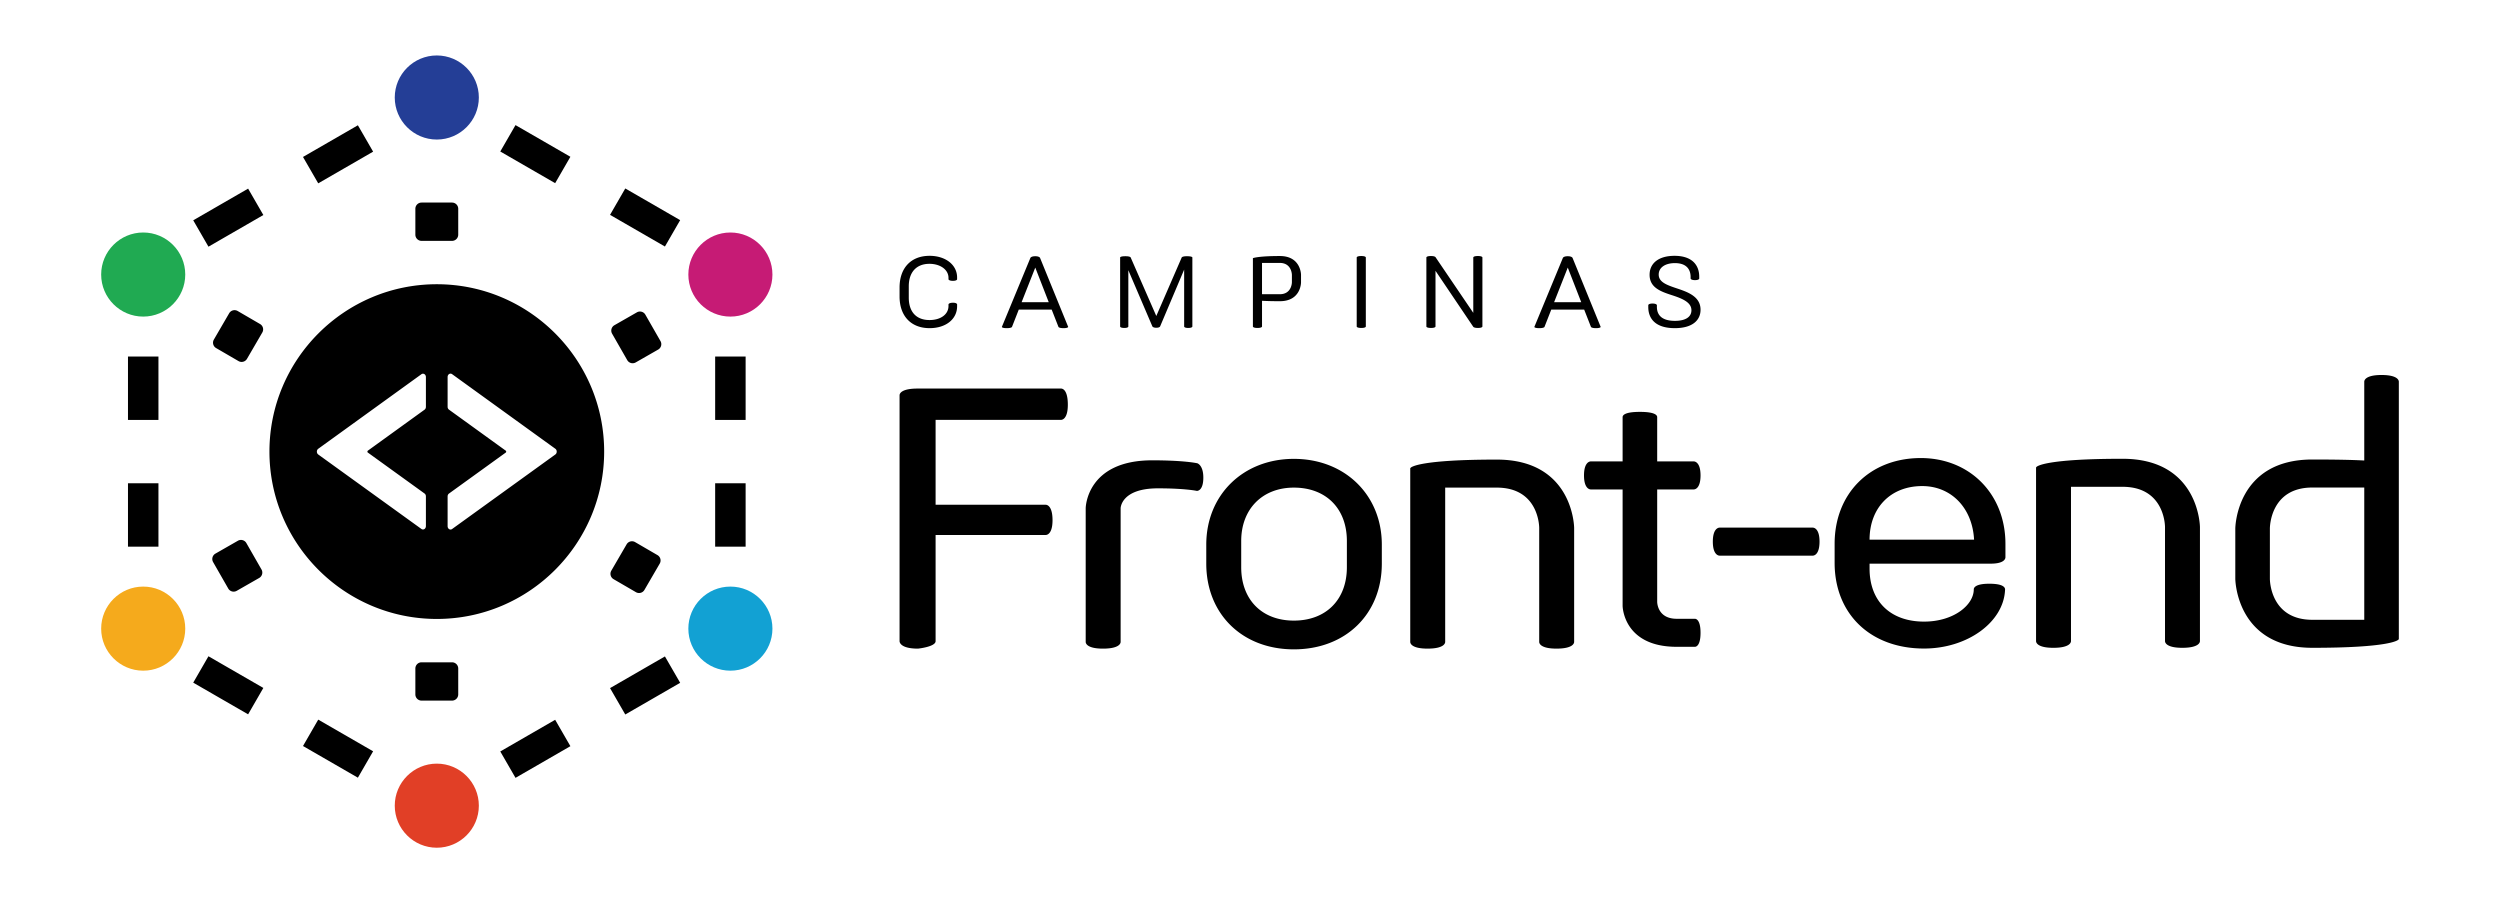 <svg xmlns="http://www.w3.org/2000/svg" width="1038" height="375" viewBox="0 0 1038 375"><path d="M752.678 219.072h-38.72c-.285 0-2.791.163-2.791 5.816 0 5.654 2.506 5.817 2.791 5.817h38.72c.286 0 2.792-.163 2.792-5.817 0-5.653-2.506-5.816-2.792-5.816M797.497 190.184c-21.057 0-35.763 14.645-35.763 35.612v7.865c0 21.301 14.919 35.613 37.125 35.613 18.074 0 33.168-11.013 33.644-24.511.011-.118.014-.542-.402-.997-.85-.931-2.925-1.402-6.168-1.402-5.958 0-6.421 1.79-6.421 2.339 0 6.467-8.3 13.391-20.652 13.391-13.951 0-22.618-8.434-22.618-22.012v-2.049h50.296c5.824 0 6.119-2.2 6.119-2.642v-5.596c-.001-20.634-14.787-35.611-35.16-35.611m22.137 33.879H776.24c.03-13.31 8.809-22.246 21.861-22.246 12.075 0 20.846 9.11 21.533 22.246M881.284 190.486c-31.749 0-35.426 3.05-35.741 3.396l-.175.193v72.103c0 .467.347 2.793 7.179 2.793 6.977 0 7.33-2.326 7.33-2.793V202.12h21.407c17.396 0 17.626 16.036 17.627 16.719v47.34c0 .467.346 2.793 7.178 2.793 6.977 0 7.328-2.326 7.328-2.793v-47.34c0-.284-.368-28.353-32.133-28.353M988.817 155.699c-6.831 0-7.177 2.326-7.177 2.792v32.712c-5.153-.279-12.219-.415-21.561-.415-31.617 0-31.981 28.37-31.981 28.656v20.872c0 .287.364 28.655 31.981 28.655 31.752 0 35.427-3.05 35.741-3.397l.175-.193v-106.89c.001-.466-.346-2.792-7.178-2.792M960.08 257.338c-17.396 0-17.625-16.327-17.626-17.021v-20.871c.001-.696.229-17.023 17.626-17.023h21.561v54.916H960.08zM440.571 161.329h-59.593c-7.119 0-7.48 2.326-7.48 2.792v102.093c0 .317.215 3.096 7.632 3.096.073 0 7.33-.769 7.33-3.096V222.12h45.761c.285 0 2.79-.172 2.79-6.12 0-6.241-2.505-6.423-2.79-6.423H388.46v-35.252h52.111c.286 0 2.793-.176 2.793-6.271 0-6.401-2.327-6.725-2.793-6.725M497.131 192.354c-.219-.051-5.52-1.229-18.754-1.229-27.282 0-27.597 19.686-27.597 19.884v55.508c0 .466.346 2.793 7.178 2.793 6.976 0 7.33-2.327 7.33-2.793v-55.508c0-.083.177-8.25 15.508-8.25 11.112 0 15.993 1.032 16.041 1.043l.145.016c.27 0 2.641-.155 2.641-5.515 0-4.861-2.155-5.827-2.492-5.949M537.21 190.52c-21.073 0-36.368 14.979-36.368 35.614v7.864c0 20.969 14.955 35.613 36.368 35.613 21.505 0 36.521-14.645 36.521-35.613v-7.864c.001-20.636-15.358-35.614-36.521-35.614m-21.86 34.101c0-13.257 8.785-22.164 21.86-22.164 13.373 0 22.014 8.7 22.014 22.164v10.891c0 13.464-8.641 22.163-22.014 22.163-13.279 0-21.86-8.699-21.86-22.163v-10.891zM621.451 190.823c-31.749 0-35.426 3.05-35.741 3.397l-.175.192v72.104c0 .466.348 2.793 7.18 2.793 6.975 0 7.327-2.327 7.327-2.793v-64.06h21.409c17.396 0 17.625 16.037 17.626 16.72v47.34c0 .466.348 2.793 7.18 2.793 6.976 0 7.328-2.327 7.328-2.793v-47.34c-.001-.283-.368-28.353-32.134-28.353M703.727 256.919h-7.563c-7.973 0-8.098-6.753-8.099-7.039v-46.667h15.207c.285 0 2.793-.164 2.793-5.816 0-5.654-2.508-5.817-2.793-5.817h-15.207v-18.383c0-.817-.933-2.187-7.178-2.187s-7.179 1.37-7.179 2.187v18.383h-13.24c-.286 0-2.792.163-2.792 5.817 0 5.652 2.506 5.816 2.792 5.816h13.24v48.33c0 .17.258 17.01 22.455 17.01h7.563c.391 0 2.339-.281 2.339-5.817s-1.947-5.817-2.338-5.817M385.948 106.218c-7.781 0-12.449 5.131-12.449 13.165v3.702c0 8.033 4.668 13.163 12.491 13.163 6.729 0 11.398-3.742 11.398-9.085v-.799s-.084-.673-1.682-.673c-1.768 0-1.894.673-1.894.673v.673c0 3.577-3.365 5.847-7.865 5.847-5.51 0-8.623-3.406-8.623-9.295v-4.711c0-5.847 3.155-9.338 8.58-9.338 4.501 0 7.908 2.441 7.908 5.806v.63s.126.632 1.85.632c1.642 0 1.726-.632 1.726-.632v-.757c0-5.257-4.795-9.001-11.44-9.001M429.846 106.387c-1.724 0-2.018.673-2.018.673l-11.861 28.684s0 .504 2.061.504c1.935 0 2.145-.504 2.145-.504l2.817-7.192h13.67l2.818 7.192s.21.504 2.104.504c1.851 0 1.935-.504 1.935-.504l-11.693-28.684c-.001 0-.295-.673-1.978-.673m-5.678 19.094l5.678-14.383 5.594 14.383h-11.272zM492.798 106.387c-1.936 0-2.146.504-2.146.504l-10.558 24.31-10.642-24.31s-.168-.504-2.187-.504c-2.188 0-2.188.504-2.188.504v28.685s0 .589 1.767.589c1.641 0 1.641-.589 1.641-.589v-23.385l9.968 23.301s.211.589 1.641.589 1.599-.589 1.599-.589l9.968-23.554v23.638s0 .589 1.684.589c1.724 0 1.724-.589 1.724-.589v-28.685s0-.504-2.271-.504M531.394 106.301c-9.085 0-11.188.885-11.188.885v28.389s0 .589 1.893.589 1.893-.589 1.893-.589v-10.682c1.641.084 4.038.167 7.403.167 8.791 0 8.791-7.78 8.791-7.78v-3.197c-.001 0-.001-7.782-8.792-7.782m5.005 10.894s0 4.964-5.047 4.964h-7.361v-12.997h7.361c5.047 0 5.047 5.005 5.047 5.005v3.028zM565.198 106.302c-1.893 0-1.893.589-1.893.589v28.685s0 .589 1.935.589c1.851 0 1.851-.589 1.851-.589v-28.685c-.001 0-.001-.589-1.893-.589M613.601 106.302c-1.893 0-1.893.589-1.893.589v23.007l-15.689-23.133s-.294-.463-1.892-.463c-1.894 0-1.894.589-1.894.589v28.685s0 .589 1.936.589c1.85 0 1.85-.589 1.85-.589v-23.132l15.689 23.258s.294.463 1.935.463c1.852 0 1.852-.589 1.852-.589v-28.685s0-.589-1.894-.589M650.936 106.387c-1.724 0-2.019.673-2.019.673l-11.861 28.684s0 .504 2.063.504c1.934 0 2.145-.504 2.145-.504l2.817-7.192h13.67l2.818 7.192s.211.504 2.103.504c1.851 0 1.935-.504 1.935-.504l-11.692-28.684c-.001 0-.295-.673-1.979-.673m-5.678 19.094l5.678-14.383 5.595 14.383h-11.273zM697.191 120.056c-4.669-1.556-8.496-2.692-8.496-6.057 0-2.944 2.733-4.753 6.729-4.753 4.584 0 6.52 2.398 6.52 5.804v.632s.169.63 1.808.63c1.683 0 1.767-.63 1.767-.63v-.8c0-4.627-2.775-8.664-10.262-8.664-6.52 0-10.348 3.028-10.348 7.865 0 5.3 4.543 6.94 9.212 8.455 4.29 1.387 8.159 2.943 8.159 6.266 0 2.776-2.397 4.416-6.855 4.416-5.3 0-7.487-2.313-7.487-5.845v-.716s-.169-.63-1.809-.63-1.766.63-1.766.63v.841c0 4.5 2.649 8.748 11.02 8.748 7.318 0 10.684-3.279 10.684-7.654-.001-5.089-4.586-7.066-8.876-8.538M253.292 89.207l6.324-10.957 22.787 13.153-6.323 10.957-22.788-13.153zm-45.577-26.305l6.324-10.957 22.787 13.153-6.323 10.956-22.788-13.152zM88.484 233.38l6.284 10.977a2.576 2.576 0 0 0 3.515.955l9.335-5.343a2.576 2.576 0 0 0 .956-3.516l-6.284-10.977a2.576 2.576 0 0 0-3.516-.956l-9.334 5.344a2.576 2.576 0 0 0-.956 3.516M274.235 141.621l-6.284-10.977a2.577 2.577 0 0 0-3.516-.955l-9.334 5.342a2.579 2.579 0 0 0-.955 3.516l6.284 10.977a2.576 2.576 0 0 0 3.516.955l9.333-5.343a2.576 2.576 0 0 0 .956-3.515M272.99 230.484l-9.298-5.405a2.573 2.573 0 0 0-3.521.932l-6.358 10.934a2.574 2.574 0 0 0 .933 3.521l9.297 5.407a2.575 2.575 0 0 0 3.521-.933l6.358-10.934a2.578 2.578 0 0 0-.932-3.522M89.728 144.516l9.299 5.406a2.575 2.575 0 0 0 3.521-.932l6.358-10.934a2.575 2.575 0 0 0-.932-3.521l-9.299-5.407a2.575 2.575 0 0 0-3.521.932l-6.358 10.934a2.576 2.576 0 0 0 .932 3.522M181.359 118.012c-38.315 0-69.487 31.172-69.487 69.488 0 38.315 31.172 69.488 69.487 69.488s69.488-31.173 69.488-69.488-31.173-69.488-69.488-69.488m-4.523 50.91c0 .485-.211.927-.564 1.182l-23.57 17.034c-.092.066-.151.211-.151.371s.06.307.152.374l23.568 17.014c.354.255.565.697.565 1.181v12.363c0 .56-.274 1.049-.718 1.276-.159.08-.328.121-.496.121-.226 0-.452-.072-.649-.216l-42.841-30.925c-.353-.254-.564-.696-.565-1.18 0-.485.211-.928.564-1.185l42.841-30.959c.345-.25.773-.284 1.146-.094.444.227.719.716.719 1.276v12.367zm53.748 19.776l-42.875 30.952a1.096 1.096 0 0 1-.647.215 1.09 1.09 0 0 1-.496-.121c-.443-.227-.719-.716-.719-1.275v-12.363c0-.484.212-.926.566-1.183l23.604-17.039c.091-.066.149-.211.15-.371 0-.16-.06-.307-.151-.374l-23.604-17.059c-.353-.254-.564-.696-.564-1.182v-12.366c0-.56.275-1.049.718-1.276.373-.19.801-.155 1.146.095l42.875 30.983c.354.257.564.699.563 1.184 0 .484-.211.925-.566 1.18"/><path fill="#E13F26" d="M181.359 317.061c-9.626 0-17.457 7.832-17.457 17.457 0 9.626 7.831 17.458 17.457 17.458s17.457-7.832 17.457-17.458c0-9.625-7.831-17.457-17.457-17.457"/><path fill="#12A1D3" d="M303.258 243.552c-9.626 0-17.457 7.832-17.457 17.457 0 9.626 7.831 17.458 17.457 17.458s17.457-7.832 17.457-17.458c0-9.625-7.831-17.457-17.457-17.457"/><path fill="#F5AA1C" d="M59.461 243.552c-9.626 0-17.457 7.832-17.457 17.457 0 9.626 7.831 17.458 17.457 17.458s17.457-7.832 17.457-17.458c0-9.625-7.831-17.457-17.457-17.457"/><path fill="#243E96" d="M181.359 57.94c9.626 0 17.457-7.832 17.457-17.457 0-9.626-7.831-17.458-17.457-17.458s-17.457 7.832-17.457 17.458c0 9.625 7.831 17.457 17.457 17.457"/><path fill="#20AA52" d="M59.461 96.534c-9.626 0-17.457 7.832-17.457 17.457 0 9.626 7.831 17.458 17.457 17.458s17.457-7.832 17.457-17.458c0-9.625-7.831-17.457-17.457-17.457"/><path fill="#C61B75" d="M303.258 131.449c9.626 0 17.457-7.831 17.457-17.457s-7.831-17.458-17.457-17.458-17.457 7.832-17.457 17.458 7.831 17.457 17.457 17.457"/><path d="M187.682 274.988h-12.647a2.576 2.576 0 0 0-2.576 2.576v10.755a2.576 2.576 0 0 0 2.576 2.576h12.647a2.576 2.576 0 0 0 2.576-2.576v-10.755a2.576 2.576 0 0 0-2.576-2.576M175.035 100.012h12.647a2.576 2.576 0 0 0 2.576-2.576V86.681a2.576 2.576 0 0 0-2.576-2.576h-12.647a2.576 2.576 0 0 0-2.576 2.576v10.755a2.575 2.575 0 0 0 2.576 2.576M148.594 52.014l6.324 10.956-22.789 13.153-6.324-10.957 22.789-13.152zm-45.576 26.304l6.323 10.957-22.788 13.152-6.323-10.956 22.788-13.153zM276.08 272.55l6.324 10.956-22.789 13.153-6.324-10.957 22.789-13.152zm-45.577 26.305l6.323 10.957-22.788 13.151-6.323-10.957 22.788-13.151zM125.806 309.744l6.324-10.957 22.787 13.152-6.323 10.957-22.788-13.152zM80.23 283.438l6.324-10.956 22.787 13.152-6.323 10.956-22.788-13.152zM65.787 226.968h-12.65v-26.313h12.65v26.313zm0-52.624h-12.65v-26.311h12.65v26.311zM309.583 226.968h-12.65v-26.312h12.65v26.312zm0-52.623h-12.65v-26.312h12.65v26.312z"/></svg>
